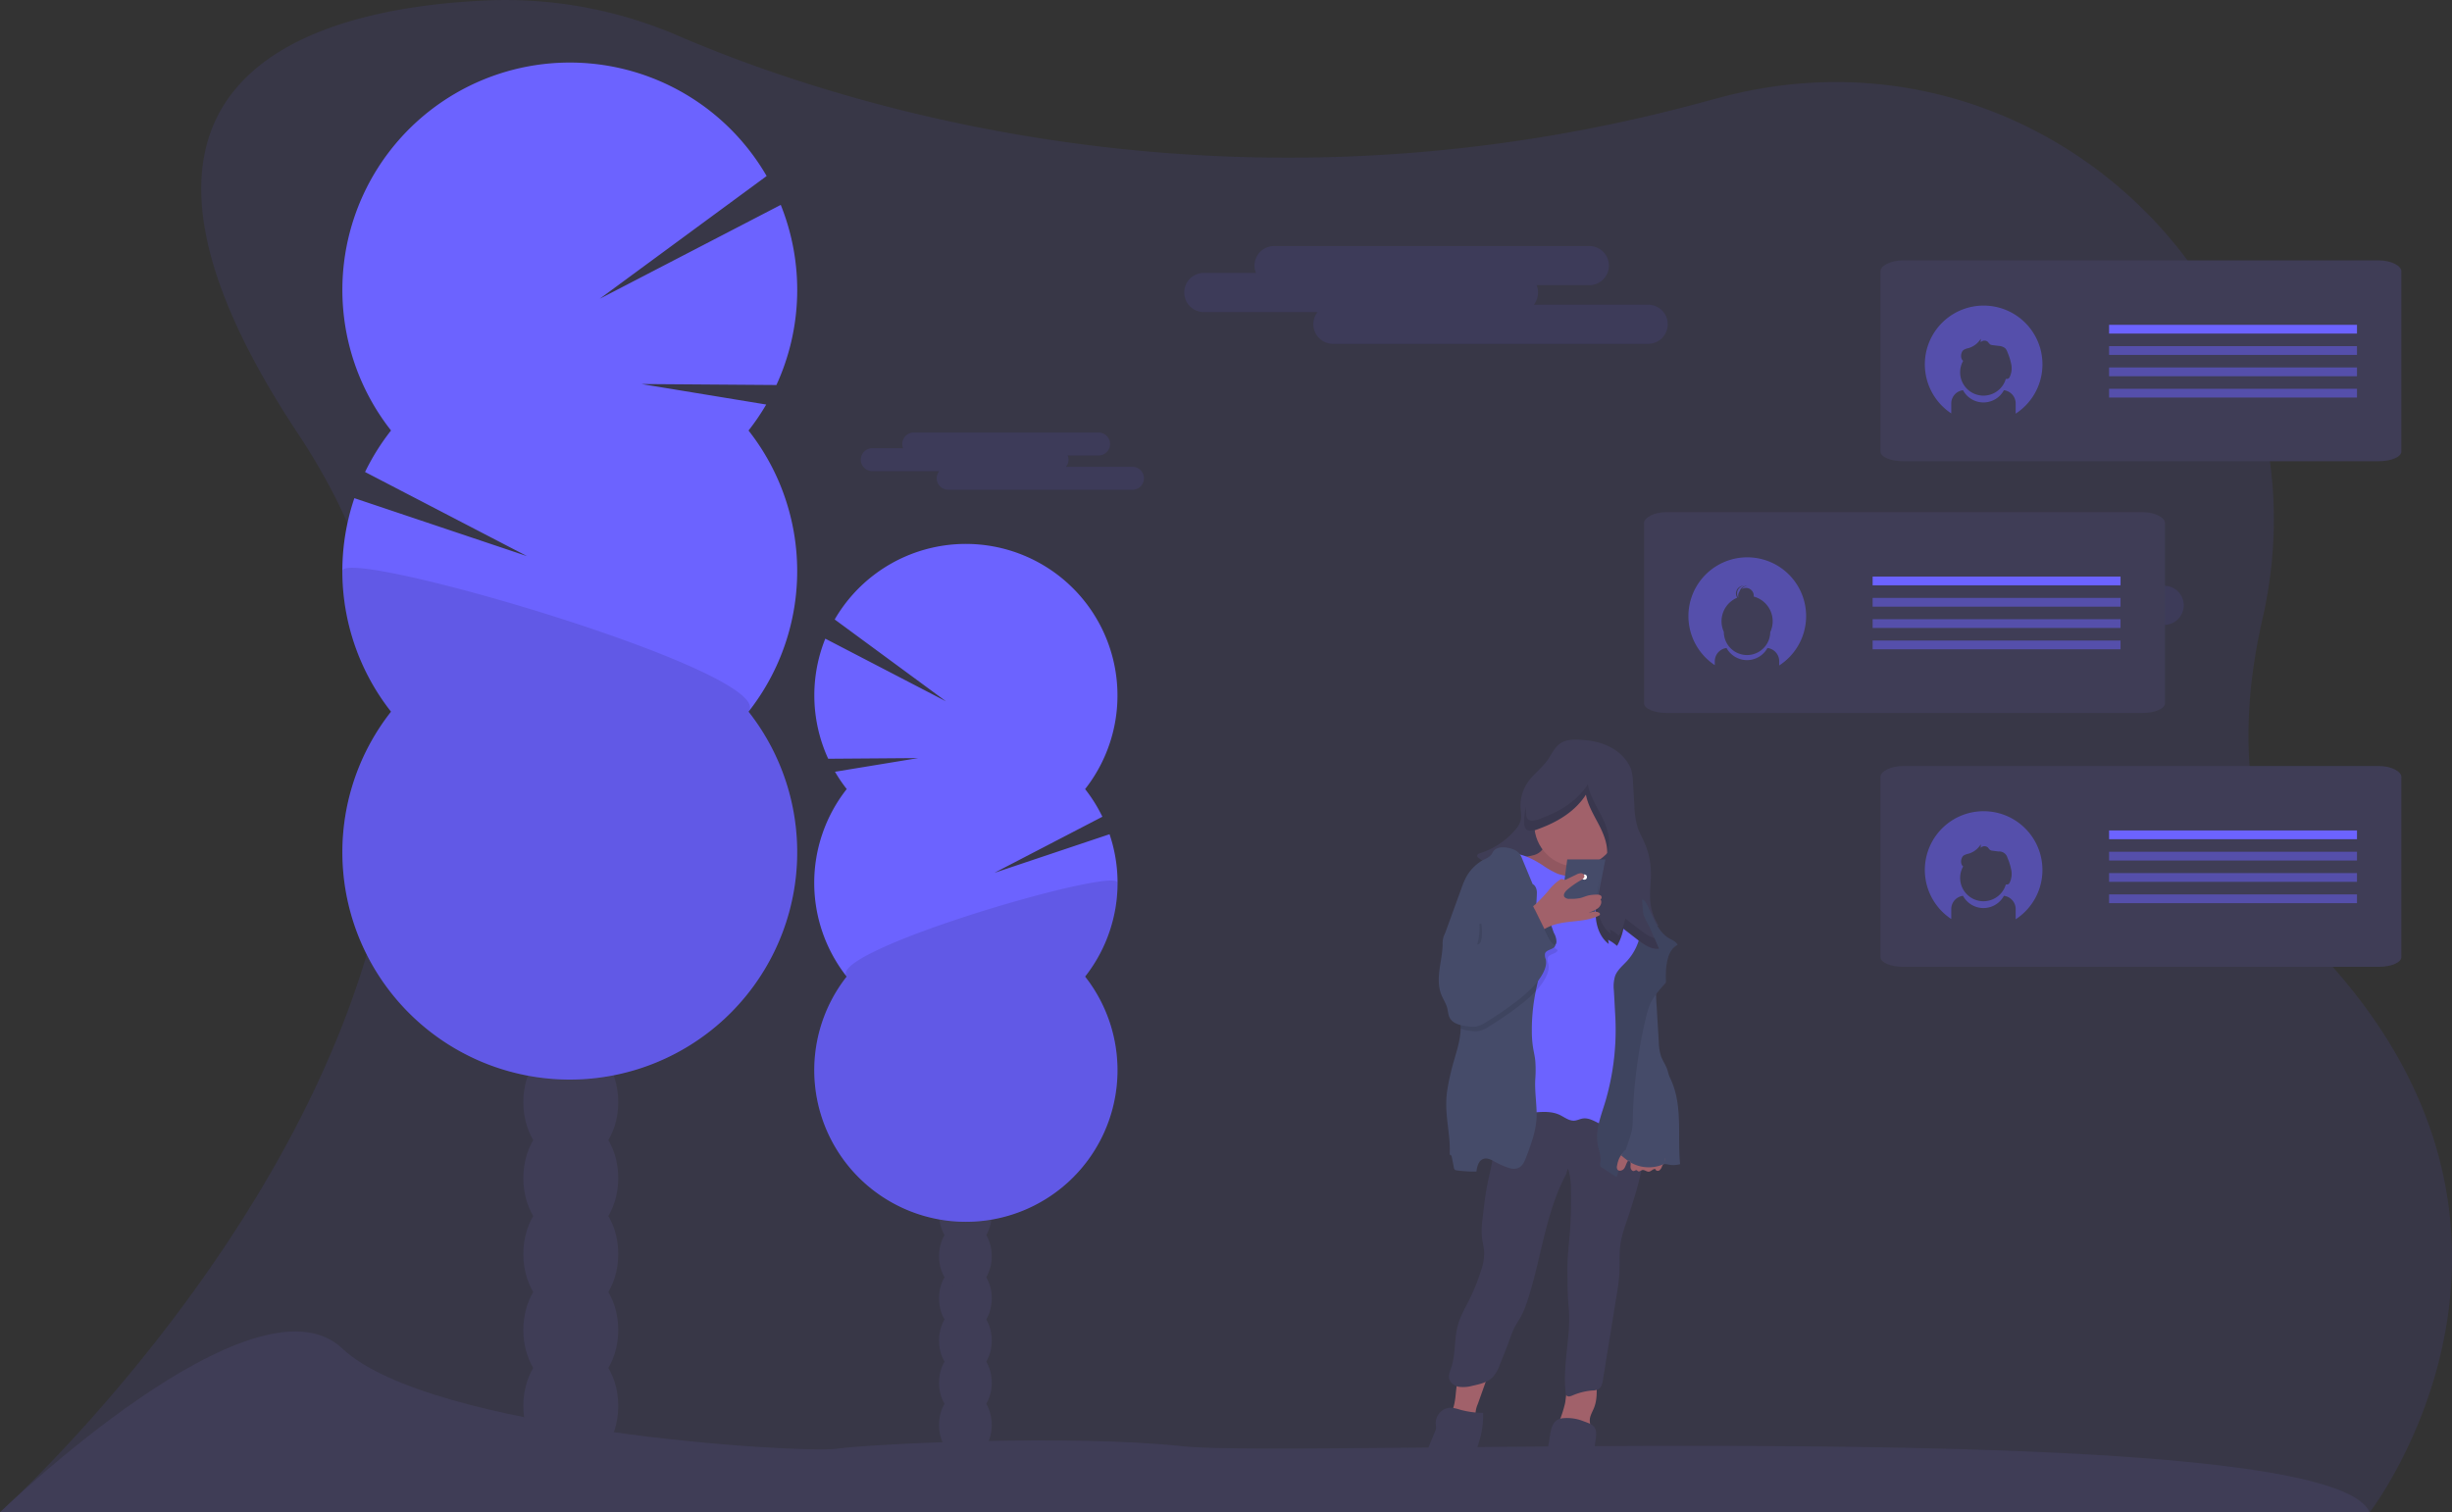 <svg id="abd2d575-db47-4a01-ab9c-7ced98725eec"
     data-name="Layer 1"
     xmlns="http://www.w3.org/2000/svg"
     width="1162"
     height="716.89"
     viewBox="0 0 1162 716.89"
><rect x="0" y="0" width="1162" height="716.89" fill="#333333" stroke="none"/><title>texting</title>
  <path d="M19,808.44H1142S1240.45,681,1124.57,550c-43-48.58-46.27-108.65-33.39-165C1126,232.68,986.65,97.88,835.46,137.44c-2.88.76-5.79,1.53-8.72,2.33-227.89,62.15-414.47-.31-486.28-31.23a206.52,206.52,0,0,0-90.8-16.78c-80.59,3.6-202.72,34.64-89.28,205.62C320.31,538.42,19,808.44,19,808.44Z"
        transform="translate(-19 -91.56)"
        fill="#6c63ff"
        opacity="0.1"
  />
  <ellipse cx="270.5"
           cy="666.44"
           rx="22.5"
           ry="29.45"
           fill="#3f3d56"
  />
  <ellipse cx="270.5"
           cy="630.44"
           rx="22.5"
           ry="29.45"
           fill="#3f3d56"
  />
  <ellipse cx="270.5"
           cy="594.44"
           rx="22.5"
           ry="29.45"
           fill="#3f3d56"
  />
  <ellipse cx="270.5"
           cy="558.44"
           rx="22.5"
           ry="29.45"
           fill="#3f3d56"
  />
  <ellipse cx="270.5"
           cy="522.44"
           rx="22.5"
           ry="29.45"
           fill="#3f3d56"
  />
  <ellipse cx="270.5"
           cy="486.44"
           rx="22.5"
           ry="29.45"
           fill="#3f3d56"
  />
  <ellipse cx="270.5"
           cy="450.44"
           rx="22.5"
           ry="29.45"
           fill="#3f3d56"
  />
  <ellipse cx="457.5"
           cy="675.44"
           rx="12.5"
           ry="16.36"
           fill="#3f3d56"
  />
  <ellipse cx="457.5"
           cy="655.44"
           rx="12.5"
           ry="16.36"
           fill="#3f3d56"
  />
  <ellipse cx="457.5"
           cy="635.44"
           rx="12.5"
           ry="16.36"
           fill="#3f3d56"
  />
  <ellipse cx="457.5"
           cy="615.44"
           rx="12.5"
           ry="16.36"
           fill="#3f3d56"
  />
  <ellipse cx="457.5"
           cy="595.44"
           rx="12.5"
           ry="16.36"
           fill="#3f3d56"
  />
  <ellipse cx="457.5"
           cy="575.44"
           rx="12.5"
           ry="16.36"
           fill="#3f3d56"
  />
  <ellipse cx="457.5"
           cy="555.44"
           rx="12.5"
           ry="16.36"
           fill="#3f3d56"
  />
  <path d="M373.73,295.64a109.12,109.12,0,0,0,8.38-12.33L323,273.6l63.94.47A108,108,0,0,0,389,188.68l-85.79,44.5L382.31,175a107.78,107.78,0,1,0-178,120.62A107.91,107.91,0,0,0,192,315.3l76.74,39.87L186.93,327.7a107.81,107.81,0,0,0,17.38,101.21,107.77,107.77,0,1,0,169.42,0,107.81,107.81,0,0,0,0-133.27Z"
        transform="translate(-19 -91.56)"
        fill="#6c63ff"
  />
  <path d="M181.24,362.28a107.29,107.29,0,0,0,23.07,66.63,107.77,107.77,0,1,0,169.42,0C388.17,410.57,181.24,350.18,181.24,362.28Z"
        transform="translate(-19 -91.56)"
        opacity="0.1"
  />
  <path d="M420.28,465.61a70.68,70.68,0,0,1-5.58-8.22l39.41-6.48-42.63.32a72,72,0,0,1-1.37-56.93L467.3,424,414.56,385.2a71.85,71.85,0,1,1,118.67,80.41,71.62,71.62,0,0,1,8.19,13.1l-51.16,26.58L544.81,487a71.85,71.85,0,0,1-11.58,67.48,71.85,71.85,0,1,1-113,0,71.89,71.89,0,0,1,0-88.85Z"
        transform="translate(-19 -91.56)"
        fill="#6c63ff"
  />
  <path d="M548.61,510a71.57,71.57,0,0,1-15.38,44.43,71.85,71.85,0,1,1-113,0C410.65,542.23,548.61,502,548.61,510Z"
        transform="translate(-19 -91.56)"
        opacity="0.1"
  />
  <path d="M19,808.44s120.52-117,162.24-77.64,217.87,49.83,234.1,47.51,111.25-6.95,164.56-1.16,542.35-16.22,562.05,31.29Z"
        transform="translate(-19 -91.56)"
        fill="#3f3d56"
  />
  <path d="M800.08,236h-54.2a9.23,9.23,0,0,0,2-5.8,9.33,9.33,0,0,0-.68-3.47h25a9.27,9.27,0,0,0,0-18.54H622.77a9.3,9.3,0,0,0-9.27,9.27,9.1,9.1,0,0,0,.69,3.47h-25a9.28,9.28,0,0,0,0,18.55h54.2a9.2,9.2,0,0,0-2,5.79,9.3,9.3,0,0,0,9.27,9.27H800.08a9.27,9.27,0,0,0,0-18.54Z"
        transform="translate(-19 -91.56)"
        fill="#6c63ff"
        opacity="0.1"
  />
  <path d="M1044.6,369.23H990.4a9.23,9.23,0,0,0,2.05-5.8,9.13,9.13,0,0,0-.68-3.47h25a9.27,9.27,0,0,0,0-18.54H867.3a9.3,9.3,0,0,0-9.27,9.27,9.09,9.09,0,0,0,.68,3.47h-25a9.28,9.28,0,0,0,0,18.55h54.2a9.2,9.2,0,0,0-2,5.79,9.3,9.3,0,0,0,9.27,9.27H1044.6a9.27,9.27,0,1,0,0-18.54Z"
        transform="translate(-19 -91.56)"
        fill="#6c63ff"
        opacity="0.1"
  />
  <path d="M555.92,312.84H524.17a5.39,5.39,0,0,0,1.2-3.39,5.53,5.53,0,0,0-.4-2h14.66a5.43,5.43,0,0,0,0-10.86H452a5.45,5.45,0,0,0-5.43,5.43,5.34,5.34,0,0,0,.41,2H432.36a5.43,5.43,0,1,0,0,10.86h31.75a5.39,5.39,0,0,0-1.2,3.39,5.45,5.45,0,0,0,5.43,5.44h87.58a5.44,5.44,0,0,0,0-10.87Z"
        transform="translate(-19 -91.56)"
        fill="#6c63ff"
        opacity="0.1"
  />
  <path d="M708.47,755.55a23.78,23.78,0,0,1-1.74,6A43,43,0,0,0,717.34,764a1,1,0,0,0,.68-.1c.27-.21.23-.63.19-1a13.29,13.29,0,0,1,1.1-5.76q3-8.35,5.92-16.72c-3.46-1.57-10.62-.62-13.54,2C709,744.84,709.12,752.17,708.47,755.55Z"
        transform="translate(-19 -91.56)"
        fill="#a1616a"
  />
  <path d="M758.09,764.88a1.92,1.92,0,0,0-.18.74c0,.89,1.18,1.2,2.07,1.28a56.67,56.67,0,0,1,12.62,2.63c.5-1.48-.2-3.07-.22-4.62,0-2.16,1.27-4.08,2.06-6.09,1.41-3.55,1.3-7.49,1.17-11.31-3.42.23-11.58-1.35-13.49,2.19-1.06,2-1,5-1.48,7.2A55.7,55.7,0,0,1,758.09,764.88Z"
        transform="translate(-19 -91.56)"
        fill="#a1616a"
  />
  <path d="M737.75,611.19l-9,.53a2.58,2.58,0,0,0-1.64.48,2.46,2.46,0,0,0-.61,1.57c-1.2,9,.91,18.19-.21,27.19-.45,3.54-1.39,7-2.12,10.48-1.23,5.81-1.9,11.72-2.57,17.62a40.19,40.19,0,0,0-.34,8.83c.26,2.48,1,4.9,1.09,7.39a25.7,25.7,0,0,1-1.52,8.64,94,94,0,0,1-5.6,13.87c-1.93,3.87-4.14,7.64-5.31,11.8-1.86,6.62-1,13.83-3.21,20.34-.55,1.6-1.29,3.25-1,4.91.39,2.15,2.48,3.68,4.63,4.09a16.44,16.44,0,0,0,6.49-.49c3.51-.75,7.24-1.62,9.71-4.22a17.78,17.78,0,0,0,3.24-5.82c1.63-4,3.25-8.06,4.74-12.14a46.12,46.12,0,0,1,2.3-5.65c.82-1.56,1.84-3,2.71-4.56a46.34,46.34,0,0,0,3.48-8.4c6.42-19.7,8.38-41,18.08-59.3.46-.87.52-2,1-2.82a29.14,29.14,0,0,1,1.34,9.21,193.59,193.59,0,0,1-.51,21.27c-.4,5.16-1,10.31-1.12,15.49,0,2.36,0,4.73.05,7.1l0,1.93c.08,3.37.16,6.74.49,10.09,1.41,13.84-2.95,27.3-1.38,41.12a2.39,2.39,0,0,0,.46,1.36c.67.72,1.86.33,2.77-.06a29.76,29.76,0,0,1,9.46-2.36,6.38,6.38,0,0,0,2.87-.64c1.44-.86,1.85-2.73,2.11-4.39q3.27-20.19,6.53-40.38a96.54,96.54,0,0,0,1.24-9.73c.25-4.24-.06-8.5.35-12.72.57-6,3-11.7,4.82-17.4.94-3,1.89-5.95,2.75-8.95s1.65-6.11,2.35-9.19c1.2-5.36,2.14-10.89,1.31-16.32s-3.69-10.79-8.51-13.41c-3.53-1.93-7.67-2.22-11.66-2.66-11.39-1.25-22.74-4-34.15-3C741.68,612.07,739.79,611.07,737.75,611.19Z"
        transform="translate(-19 -91.56)"
        fill="#3f3d56"
  />
  <path d="M712.51,794.74a12.83,12.83,0,0,0,1.42-3l3.69-10a86.92,86.92,0,0,0,3-9.13,42.77,42.77,0,0,0,1.22-11.32,42.15,42.15,0,0,1-11.11-1.56,17.17,17.17,0,0,0-4.22-.89,7.34,7.34,0,0,0-7.12,7.77,11.19,11.19,0,0,1,.16,1.82,5.69,5.69,0,0,1-.52,1.75l-3.94,9.6a21.07,21.07,0,0,0-2,7.4C692.81,796.16,706.84,802.91,712.51,794.74Z"
        transform="translate(-19 -91.56)"
        fill="#3f3d56"
  />
  <path d="M750.51,793.87a17.17,17.17,0,0,0,0,4.53c.78,4.23,4.87,7.44,9.16,7.74a13.13,13.13,0,0,0,11.11-5.47,11.8,11.8,0,0,0,1.85-3.55,18.43,18.43,0,0,0,.62-3.77l1.59-16.83c.23-2.36,1.19-5.77,0-8-1-1.89-3.43-2.51-5.3-3.22a20.85,20.85,0,0,0-9.82-1.47c-5.83.49-5.77,6.44-6.65,11.19Q751.35,784.4,750.51,793.87Z"
        transform="translate(-19 -91.56)"
        fill="#3f3d56"
  />
  <path d="M752.24,452.06c-2.69,3.77-6.61,6.54-9.25,10.35a19.45,19.45,0,0,0-3.41,11.85c.09,2.16.54,4.37,0,6.46A11.49,11.49,0,0,1,737,485a35.94,35.94,0,0,1-16.43,10.92c-.77.24-1.73.76-1.54,1.54a1.59,1.59,0,0,0,.71.81l13,9.31c7.63,5.47,15.3,11,23.74,15.09a84.34,84.34,0,0,0,48.5,7.63,25.29,25.29,0,0,1-3.85-11c-.5-4.7.34-9.44.25-14.17a36.62,36.62,0,0,0-3-14c-1.12-2.57-2.54-5-3.4-7.67a39.68,39.68,0,0,1-1.44-10l-.67-11.19a22.58,22.58,0,0,0-.93-6.13,15.19,15.19,0,0,0-2.38-4.22c-4.76-6.22-12-8.88-19.58-9.53-3.31-.28-7.36-.55-10.41.89C755.92,445.07,754.44,449,752.24,452.06Z"
        transform="translate(-19 -91.56)"
        fill="#3f3d56"
  />
  <path d="M751,492.42a7.43,7.43,0,0,1-4.69,4.36,22.12,22.12,0,0,1-6.54,1L735,498a2.08,2.08,0,0,0-1.47.44,1.72,1.72,0,0,0-.42,1.07c-.3,2.54,1.18,4.91,2.66,7,4.74,6.64,10.42,12.95,17.83,16.34a29.41,29.41,0,0,0,33.9-6.84,3,3,0,0,0,.94-1.67A2.81,2.81,0,0,0,787,512c-1.58-1.17-3.44-1.93-5-3.09a15,15,0,0,1-5.43-8.21,24.7,24.7,0,0,1-.45-9.95c-5.93-1.69-12.39-.35-18.33-2-1.39-.38-4-1.84-5.46-1S751.46,491,751,492.42Z"
        transform="translate(-19 -91.56)"
        fill="#a1616a"
  />
  <path d="M751,492.42a7.43,7.43,0,0,1-4.69,4.36,22.12,22.12,0,0,1-6.54,1L735,498a2.08,2.08,0,0,0-1.47.44,1.72,1.72,0,0,0-.42,1.07c-.3,2.54,1.18,4.91,2.66,7,4.74,6.64,10.42,12.95,17.83,16.34a29.41,29.41,0,0,0,33.9-6.84,3,3,0,0,0,.94-1.67A2.81,2.81,0,0,0,787,512c-1.58-1.17-3.44-1.93-5-3.09a15,15,0,0,1-5.43-8.21,24.7,24.7,0,0,1-.45-9.95c-5.93-1.69-12.39-.35-18.33-2-1.39-.38-4-1.84-5.46-1S751.46,491,751,492.42Z"
        transform="translate(-19 -91.56)"
        opacity="0.1"
  />
  <circle cx="747.07"
          cy="390.79"
          r="19.97"
          fill="#a1616a"
  />
  <path d="M780.6,502.7a65.52,65.52,0,0,1-11.46,3.72,22.06,22.06,0,0,1-11.9-.65,41.43,41.43,0,0,1-7.37-4.2c-4.14-2.65-8.66-5-13.56-5.48-2.29-.24-4.79,0-6.6,1.42a9,9,0,0,0-2.91,6c-.66,4.76.47,9.56,1.48,14.26,3.83,17.85,6,36.52,1.71,54.28-2.25,9.43.18,19.24.51,28.93a34.62,34.62,0,0,0,1.31,9.85c1.05,3.15,3.17,6.1,6.23,7.39,2.85,1.2,6.08.83,9.16.58,3.67-.29,7.5-.34,10.83,1.2,2.36,1.1,4.57,3,7.15,2.77,1.32-.12,2.52-.8,3.83-1,2.63-.44,5.15,1,7.54,2.18a46.66,46.66,0,0,0,19,4.81c3.37-7.93,1.63-16.85,2-25.46.15-3.22.63-6.42.82-9.64a107.82,107.82,0,0,0-.15-11.65L797,555.81c-.35-7.13,3.29-14.11,3-21.23a64.26,64.26,0,0,0-1.37-9.86c-.22-1.1-.45-2.19-.76-3.26-2.2-7.51-8.53-13-14.58-17.93A2.93,2.93,0,0,0,780.6,502.7Z"
        transform="translate(-19 -91.56)"
        fill="#6c63ff"
  />
  <path d="M747.22,619.63c.08,7-2.44,13.77-4.91,20.34-.76,2-1.69,4.22-3.63,5.15s-4.11.33-6-.41a40.37,40.37,0,0,1-5.13-2.37c-1.74-1-3.7-2.07-5.57-1.43-2.29.78-3,3.63-3.31,6a63.45,63.45,0,0,1-9.35-.57,1.76,1.76,0,0,1-.82-.26,1.73,1.73,0,0,1-.52-1.12c-.32-1.67-.65-3.33-1-5-.1-.52-.48-1.21-1-1,.42-6.48-.93-12.93-1.42-19.4a51.45,51.45,0,0,1,.1-9.85,95.42,95.42,0,0,1,1.88-9.73c1.54-6.86,4.5-13.83,4.67-20.79a23.49,23.49,0,0,0-.27-4.18q-2.12-13.09-4.22-26.2c-.36-2.18-.71-4.38-1.22-6.53-.38-1.6-.74-3.15-1.15-4.69-.25-.94-.52-1.87-.83-2.81q4-11,8-22a40.43,40.43,0,0,1,2.2-5.27,20.62,20.62,0,0,1,8.95-8.73,8.07,8.07,0,0,0,3-2c.39-.51.63-1.13,1-1.66,1.41-2,4.3-2.16,6.71-1.72,2.21.39,4.5,1.23,5.84,3A11.77,11.77,0,0,1,740.5,499q2.4,5.82,4.82,11.63c1.37.66,2,2.45,2,4,0,2.88-.41,5.75-.29,8.63,0,.21,0,.41.06.62.36,2.59,2.19,4.77,2.81,7.37,2.38,9.95-1.09,20.19-3.13,30.25-.08.4-.16.79-.23,1.19a90.88,90.88,0,0,0-1.6,17.73,50.68,50.68,0,0,0,.52,7.38c.33,2.15.86,4.27,1.1,6.44a59.58,59.58,0,0,1,0,9.06C746.28,608.71,747.16,614.16,747.22,619.63Z"
        transform="translate(-19 -91.56)"
        fill="#454b69"
  />
  <path d="M755.46,533.92a8.61,8.61,0,0,1,1.14,4,2.66,2.66,0,0,1-.6,1.66,2.5,2.5,0,0,1-2.29.63,6.29,6.29,0,0,1-2.23-1,5.17,5.17,0,0,1-2.13-2.14,5.57,5.57,0,0,1-.32-1.34l-.53-3.38a4.31,4.31,0,0,1,0-2c.45-1.39,2.47-3.85,4-2.65S754.71,532.32,755.46,533.92Z"
        transform="translate(-19 -91.56)"
        fill="#454b69"
  />
  <path d="M814,539.48c-.59-1.54-2.35-2.19-3.79-3-3-1.67-5.08-4.59-6.66-7.63s-2.76-6.28-4.47-9.24a3.6,3.6,0,0,0-1.14-1.36,1.38,1.38,0,0,0-1.66.1,1.8,1.8,0,0,0-.37.95c-.36,2.21.27,4.44.61,6.65a25.92,25.92,0,0,1-6.34,21c-2.07,2.29-4.64,4.3-5.75,7.18a16.91,16.91,0,0,0-.6,7l.69,12.76a120.6,120.6,0,0,1-4.35,38.49c-2,7.2-5.38,14.47-4,21.81.52,2.81,1.74,5.6,1.24,8.42a2.87,2.87,0,0,0,0,1.64,2.39,2.39,0,0,0,1,.93l6.65,4.34,6-17.77a32.86,32.86,0,0,0,1.33-4.65,35.54,35.54,0,0,0,.39-5.46,230.54,230.54,0,0,1,6.17-47.44,36.41,36.41,0,0,1,2-6.56c1.73-3.89,4.64-7.11,7.51-10.27.07-1.47-.12-2.94,0-4.42a28.29,28.29,0,0,1,1.09-7.62C810.33,542.9,811.67,540.56,814,539.48Z"
        transform="translate(-19 -91.56)"
        fill="#454b69"
  />
  <path d="M803.91,556.08a90.29,90.29,0,0,0,.19,12.63l1,16.74a24.07,24.07,0,0,0,1,6.61c.8,2.28,2.28,4.28,3.05,6.58.26.78.44,1.6.7,2.39.33,1,.78,1.87,1.2,2.8,2.7,6.11,3.44,12.89,3.63,19.56s-.15,13.36.53,20a12.07,12.07,0,0,1-5.31.26,7.43,7.43,0,0,0-2-.27,6.31,6.31,0,0,0-1.68.48,17.31,17.31,0,0,1-14.53-1.3,29,29,0,0,1-3.71-2.72,11.37,11.37,0,0,1-2.54-2.69,10,10,0,0,1-1.15-4.86c-.23-6.79,2-13.39,3.51-20a185.9,185.9,0,0,0,3-19.39c1.11-9.53.81-19.33,3-28.68a7.9,7.9,0,0,1,1.6-3.71,8,8,0,0,1,2.58-1.66C799.93,557.9,801.92,557,803.91,556.08Z"
        transform="translate(-19 -91.56)"
        fill="#454b69"
  />
  <path d="M814,539.48c-.59-1.54-2.35-2.19-3.79-3-3-1.67-5.08-4.59-6.66-7.63s-2.76-6.28-4.47-9.24a3.6,3.6,0,0,0-1.14-1.36,1.38,1.38,0,0,0-1.66.1,1.8,1.8,0,0,0-.37.95c-.36,2.21.27,4.44.61,6.65a25.92,25.92,0,0,1-6.34,21c-2.07,2.29-4.64,4.3-5.75,7.18a16.91,16.91,0,0,0-.6,7l.69,12.76a120.6,120.6,0,0,1-4.35,38.49c-2,7.2-5.38,14.47-4,21.81.52,2.81,1.74,5.6,1.24,8.42a2.87,2.87,0,0,0,0,1.64,2.39,2.39,0,0,0,1,.93l6.65,4.34,6-17.77a32.86,32.86,0,0,0,1.33-4.65,35.54,35.54,0,0,0,.39-5.46,230.54,230.54,0,0,1,6.17-47.44,36.41,36.41,0,0,1,2-6.56c1.73-3.89,4.64-7.11,7.51-10.27.07-1.47-.12-2.94,0-4.42a28.29,28.29,0,0,1,1.09-7.62C810.33,542.9,811.67,540.56,814,539.48Z"
        transform="translate(-19 -91.56)"
        opacity="0.1"
  />
  <path d="M806.59,644.53a3.57,3.57,0,0,1-1.3,1.88c-.67.38-1.76.06-1.82-.71-1.12-.15-2,1.17-3.08,1.26s-2.08-1-3.14-.76c-.68.18-1.32.9-1.94.58-.26-.13-.42-.41-.69-.51-.43-.14-.84.26-1.28.36-.93.21-1.61-.93-1.64-1.88s.25-2-.19-2.82a.6.6,0,0,0-.29-.32c-.3-.14-.63.14-.83.41-.74,1-.95,2.39-1.7,3.43s-2.54,1.53-3.22.45a2.55,2.55,0,0,1-.14-1.81c.45-2.56,1.45-5.31,3.75-6.51,2-1,4.4-.62,6.6-.16q4.59,1,9.17,2.07c.81.19,2.75.29,3.1,1.23S806.91,643.73,806.59,644.53Z"
        transform="translate(-19 -91.56)"
        fill="#a1616a"
  />
  <path d="M770.57,468.25c1,5.39,4.08,10.14,6.55,15.05s4.44,10.49,3.1,15.81a55,55,0,0,1-2,5.39,50.92,50.92,0,0,0-2.06,9.58c-.66,4.42-1.32,8.91-.79,13.35s2.42,8.9,6,11.6l-.28-2a22.23,22.23,0,0,1,4.23,2.91,26.86,26.86,0,0,0,3-8.15l6.79,5.27c3,2.3,6.36,4.72,10.08,4.26l-3-6.91c-.83-1.92-1.66-3.83-2.64-5.68a17.87,17.87,0,0,1-1.62-3.46,15.61,15.61,0,0,1-.44-3.2,223.13,223.13,0,0,0-9.82-52,43.35,43.35,0,0,0-4.73-11A13.78,13.78,0,0,0,779,455c-2.49-1.59-5.55-1.93-8.49-2.23a26.19,26.19,0,0,0-6.19-.14,19,19,0,0,0-6,2.06,32,32,0,0,0-13.84,13.73,27.2,27.2,0,0,0-3.13,13.89c.39,5.1,5.25,2.78,8.53,1.51C758,480.65,765.8,475.73,770.57,468.25Z"
        transform="translate(-19 -91.56)"
        fill="#3f3d56"
  />
  <path d="M755.46,533.92a8.61,8.61,0,0,1,1.14,4,2.66,2.66,0,0,1-.6,1.66,2.5,2.5,0,0,1-2.29.63,6.29,6.29,0,0,1-2.23-1,5.17,5.17,0,0,1-2.13-2.14,5.57,5.57,0,0,1-.32-1.34l-.53-3.38a4.31,4.31,0,0,1,0-2c.45-1.39,2.47-3.85,4-2.65S754.71,532.32,755.46,533.92Z"
        transform="translate(-19 -91.56)"
        opacity="0.1"
  />
  <polygon points="742.71 407.39 738.96 435.48 755.44 434.48 760.8 407.39 742.71 407.39"
           fill="#454b69"
  />
  <circle cx="750.82"
          cy="415.75"
          r="1.25"
          fill="#fff"
  />
  <g opacity="0.1">
    <path d="M780.65,495.73c.17-.49.32-1,.45-1.48,1.33-5.33-.64-10.91-3.11-15.82s-5.51-9.65-6.54-15.05c-4.77,7.48-12.55,12.4-20.68,15.56-3.28,1.27-8.15,3.58-8.54-1.51a20.47,20.47,0,0,1,0-3.41,23.69,23.69,0,0,0-.9,8.15c.39,5.1,5.25,2.78,8.53,1.51,8.14-3.15,15.91-8.07,20.68-15.55,1,5.39,4.08,10.14,6.55,15C779.09,487.09,780.74,491.43,780.65,495.73Z"
          transform="translate(-19 -91.56)"
    />
    <path d="M796,532.2q-3.4-2.62-6.79-5.27a26.78,26.78,0,0,1-3,8.16,22,22,0,0,0-4.23-2.92l.28,2c-3.56-2.7-5.45-7.16-6-11.6s.12-8.93.78-13.35c.07-.48.15-1,.22-1.44-.47,2-.78,4.11-1.09,6.18-.66,4.43-1.32,8.91-.79,13.35s2.42,8.9,6,11.6l-.28-2a22.75,22.75,0,0,1,4.23,2.92,27,27,0,0,0,3-8.15q3.4,2.63,6.79,5.27c3,2.29,6.36,4.72,10.08,4.26l-2.16-5C800.49,535.58,798.13,533.86,796,532.2Z"
          transform="translate(-19 -91.56)"
    />
  </g>
  <path d="M752.67,513.9a23.59,23.59,0,0,1,5.59-5.34,1.68,1.68,0,0,1,1.15-.32c.32.07.59.31.92.37a1.83,1.83,0,0,0,1.08-.26l4.62-2.22a4.9,4.9,0,0,1,2.21-.64,1.62,1.62,0,0,1,1.61,1.39c0,.86-.85,1.44-1.61,1.87a43.21,43.21,0,0,0-6.48,4.52c-1,.89-2.14,2.36-1.36,3.5a3,3,0,0,0,2.54.85,20.39,20.39,0,0,0,5-.38c1.32-.33,2.56-.92,3.89-1.23a19.13,19.13,0,0,1,3.71-.37,3,3,0,0,1,2.09.45c.55.47.5,1.6-.21,1.74,1,1.33.12,3.29-1.19,4.29s-3,1.41-4.37,2.26c1.6-.57,3.49-1.12,4.91-.18a1,1,0,0,1,.45.56c.09.47-.41.83-.85,1-6.56,3.06-14.33,2-21.2,4.27a22.55,22.55,0,0,0-7.88,4.55c1.07-1-5.52-8-4.95-10,.46-1.64,3.77-3.73,5-5Q750.1,516.89,752.67,513.9Z"
        transform="translate(-19 -91.56)"
        fill="#a1616a"
  />
  <path d="M752.42,545.69a5.34,5.34,0,0,0,.35,2.68c.54,2.26-.25,4.63-1.34,6.69a29,29,0,0,1-4.68,6.39,61.7,61.7,0,0,1-7.06,6.26,152,152,0,0,1-15.4,10.62,12.82,12.82,0,0,1-4.45,1.95,13.33,13.33,0,0,1-3.73-.06,21.53,21.53,0,0,1-4.89-1,23.49,23.49,0,0,0-.27-4.18q-2.12-13.09-4.22-26.2c-.36-2.18-.71-4.38-1.22-6.53-.38-1.6-.74-3.15-1.15-4.69,0,0,0-.08,0-.11,1-2.52,3.93-4.12,4.22-6.8,4.23-.4,8.2-.87,12.44-1.26a28,28,0,0,1-.81,11.84,1.55,1.55,0,0,0,1.55-.95c.31-.57.41-1.23.67-1.83,1-2.28,3.93-2.82,6-4.14,3.64-2.26,5.21-7.16,9.13-8.86a1.43,1.43,0,0,1,.92-.16c.86.23,1,1.74,1.93,1.68a1.32,1.32,0,0,0,.74-.42c1.6-1.45,3.6-2.65,5.19-4.09.22.43.43.86.64,1.29q3.34,6.76,6.67,13.53c.87,1.76,1.84,3.63,3.57,4.56C756.55,543.9,753.05,543.66,752.42,545.69Z"
        transform="translate(-19 -91.56)"
        opacity="0.1"
  />
  <path d="M707.37,528.6c-.28,2.69-3.23,4.29-4.22,6.81a12.2,12.2,0,0,0-.49,4.14c-.1,4-1,7.82-1.5,11.73s-.6,8,.84,11.68c.86,2.18,2.24,4.16,2.83,6.43.4,1.52.43,3.16,1.14,4.56,1.55,3,5.5,3.78,8.89,4.15a13.33,13.33,0,0,0,3.73.06,13,13,0,0,0,4.46-1.95,152.94,152.94,0,0,0,15.39-10.62c4.57-3.57,9-7.53,11.74-12.65,1.09-2.06,1.88-4.43,1.35-6.69a5.13,5.13,0,0,1-.35-2.68c.63-2,4.12-1.79,4.88-3.78-1.73-.92-2.7-2.79-3.56-4.55l-7.31-14.83c-1.6,1.45-3.6,2.65-5.19,4.1a1.38,1.38,0,0,1-.75.42c-.89.06-1.07-1.45-1.93-1.68a1.46,1.46,0,0,0-.91.15c-3.93,1.71-5.5,6.61-9.14,8.87-2.12,1.32-5,1.86-6,4.14-.26.59-.36,1.26-.67,1.83a1.55,1.55,0,0,1-1.55,1,27.88,27.88,0,0,0,.81-11.84C715.58,527.74,711.61,528.21,707.37,528.6Z"
        transform="translate(-19 -91.56)"
        fill="#454b69"
  />
  <path d="M806.24,643.86c.27-.1.54-.21.81-.29a3.32,3.32,0,0,0,.9-3.6c-.35-.94-2.29-1-3.1-1.23q-4.58-1.1-9.17-2.06c-2.2-.47-4.61-.88-6.6.15-.74.39-1.35,1.69-1.85,2.35l.77.66c.83.69,1.68,1.37,2.56,2a.63.63,0,0,1,.66-.21.6.6,0,0,1,.29.32,2,2,0,0,1,.21.63A17.26,17.26,0,0,0,806.24,643.86Z"
        transform="translate(-19 -91.56)"
        fill="#454b69"
  />
  <path d="M1157,459.81v85.44c0,2.54-4.76,4.61-10.65,4.61H920.81c-5.89,0-10.66-2.07-10.66-4.61V459.81c0-2.55,4.77-5.14,10.66-5.14h225.55C1152.25,454.67,1157,457.26,1157,459.81Z"
        transform="translate(-19 -91.56)"
        fill="#3f3d56"
  />
  <rect x="999.49"
        y="393.65"
        width="117.48"
        height="4.15"
        fill="#6c63ff"
  />
  <rect x="999.49"
        y="403.75"
        width="117.48"
        height="4.15"
        fill="#6c63ff"
        opacity="0.5"
  />
  <rect x="999.49"
        y="413.86"
        width="117.48"
        height="4.15"
        fill="#6c63ff"
        opacity="0.5"
  />
  <rect x="999.49"
        y="423.97"
        width="117.48"
        height="4.15"
        fill="#6c63ff"
        opacity="0.5"
  />
  <path d="M959.05,476.09a27.85,27.85,0,0,0-15.35,51.1v-4.72a6.34,6.34,0,0,1,5.57-6.27,11,11,0,0,0,19.38,0,6.35,6.35,0,0,1,5.58,6.27v4.84a27.86,27.86,0,0,0-15.18-51.22Zm12.25,34a1.72,1.72,0,0,1-.37.48,1.6,1.6,0,0,1-.81.27,5.24,5.24,0,0,1-.56,0,11.05,11.05,0,0,1-21.65-3.14,10.91,10.91,0,0,1,1.44-5.44,1.25,1.25,0,0,1-.12-.08c-1.39-1.15-1-4.15.36-5.11a7.58,7.58,0,0,1,2.29-.84,10.11,10.11,0,0,0,5.8-4.43,9.44,9.44,0,0,1-.06,1.68,2.45,2.45,0,0,1,3.5-.12,6.67,6.67,0,0,0,1,1.12,2.78,2.78,0,0,0,1.24.35l2.77.36a4,4,0,0,1,4.21,3,27.71,27.71,0,0,1,1.82,5.87A9.39,9.39,0,0,1,971.3,510.1Z"
        transform="translate(-19 -91.56)"
        fill="#6c63ff"
        opacity="0.5"
  />
  <path d="M1157,220.13v85.45c0,2.54-4.76,4.61-10.65,4.61H920.81c-5.89,0-10.66-2.07-10.66-4.61V220.13c0-2.54,4.77-5.14,10.66-5.14h225.55C1152.25,215,1157,217.59,1157,220.13Z"
        transform="translate(-19 -91.56)"
        fill="#3f3d56"
  />
  <rect x="999.49"
        y="153.97"
        width="117.48"
        height="4.15"
        fill="#6c63ff"
  />
  <rect x="999.49"
        y="164.08"
        width="117.48"
        height="4.15"
        fill="#6c63ff"
        opacity="0.5"
  />
  <rect x="999.49"
        y="174.19"
        width="117.48"
        height="4.15"
        fill="#6c63ff"
        opacity="0.5"
  />
  <rect x="999.49"
        y="184.29"
        width="117.48"
        height="4.15"
        fill="#6c63ff"
        opacity="0.5"
  />
  <path d="M959.05,236.42a27.85,27.85,0,0,0-15.35,51.1V282.8a6.33,6.33,0,0,1,5.57-6.27,11,11,0,0,0,19.38,0,6.34,6.34,0,0,1,5.58,6.27v4.83a27.85,27.85,0,0,0-15.18-51.21Zm12.25,34a1.47,1.47,0,0,1-.37.48,1.51,1.51,0,0,1-.81.27,5.24,5.24,0,0,1-.56,0,11.05,11.05,0,0,1-21.65-3.13,10.88,10.88,0,0,1,1.44-5.44l-.12-.08c-1.39-1.16-1-4.15.36-5.11a7.33,7.33,0,0,1,2.29-.84,10.12,10.12,0,0,0,5.8-4.44,9.52,9.52,0,0,1-.06,1.69,2.46,2.46,0,0,1,3.5-.13,6.3,6.3,0,0,0,1,1.12,2.92,2.92,0,0,0,1.24.36l2.77.35a5.36,5.36,0,0,1,3.16,1.14,5.23,5.23,0,0,1,1.05,1.87,28,28,0,0,1,1.82,5.88A9.36,9.36,0,0,1,971.3,270.42Z"
        transform="translate(-19 -91.56)"
        fill="#6c63ff"
        opacity="0.5"
  />
  <path d="M1045,339.47v85.45c0,2.54-4.77,4.6-10.66,4.6H808.76c-5.88,0-10.65-2.06-10.65-4.6V339.47c0-2.55,4.77-5.14,10.65-5.14h225.55C1040.2,334.33,1045,336.92,1045,339.47Z"
        transform="translate(-19 -91.56)"
        fill="#3f3d56"
  />
  <rect x="887.44"
        y="273.31"
        width="117.48"
        height="4.15"
        fill="#6c63ff"
  />
  <path d="M847,355.75a27.86,27.86,0,0,0-15.36,51.1V405a6.33,6.33,0,0,1,5.57-6.27,11.06,11.06,0,0,0,19.39,0,6.33,6.33,0,0,1,5.57,6.27v2A27.85,27.85,0,0,0,847,355.75Zm10.92,35.32a11,11,0,0,1-22,0,12.11,12.11,0,0,1,6.34-16.19,3.68,3.68,0,0,1,3.1-5.68l.26,0a3.67,3.67,0,0,0-2.93,5.49l.11,0a3.54,3.54,0,0,1-.07-.73,3.6,3.6,0,0,1,.69-2.14,3.67,3.67,0,0,1,3.52-2.6l.26,0a3.66,3.66,0,0,0-2.81,1.64,3.68,3.68,0,0,1,5.71,3.08,2.73,2.73,0,0,1,0,.41,12.11,12.11,0,0,1,7.88,16.72Z"
        transform="translate(-19 -91.56)"
        fill="#6c63ff"
        opacity="0.5"
  />
  <rect x="887.44"
        y="283.42"
        width="117.48"
        height="4.15"
        fill="#6c63ff"
        opacity="0.5"
  />
  <rect x="887.44"
        y="293.52"
        width="117.48"
        height="4.15"
        fill="#6c63ff"
        opacity="0.5"
  />
  <rect x="887.44"
        y="303.63"
        width="117.48"
        height="4.15"
        fill="#6c63ff"
        opacity="0.5"
  />
</svg>
